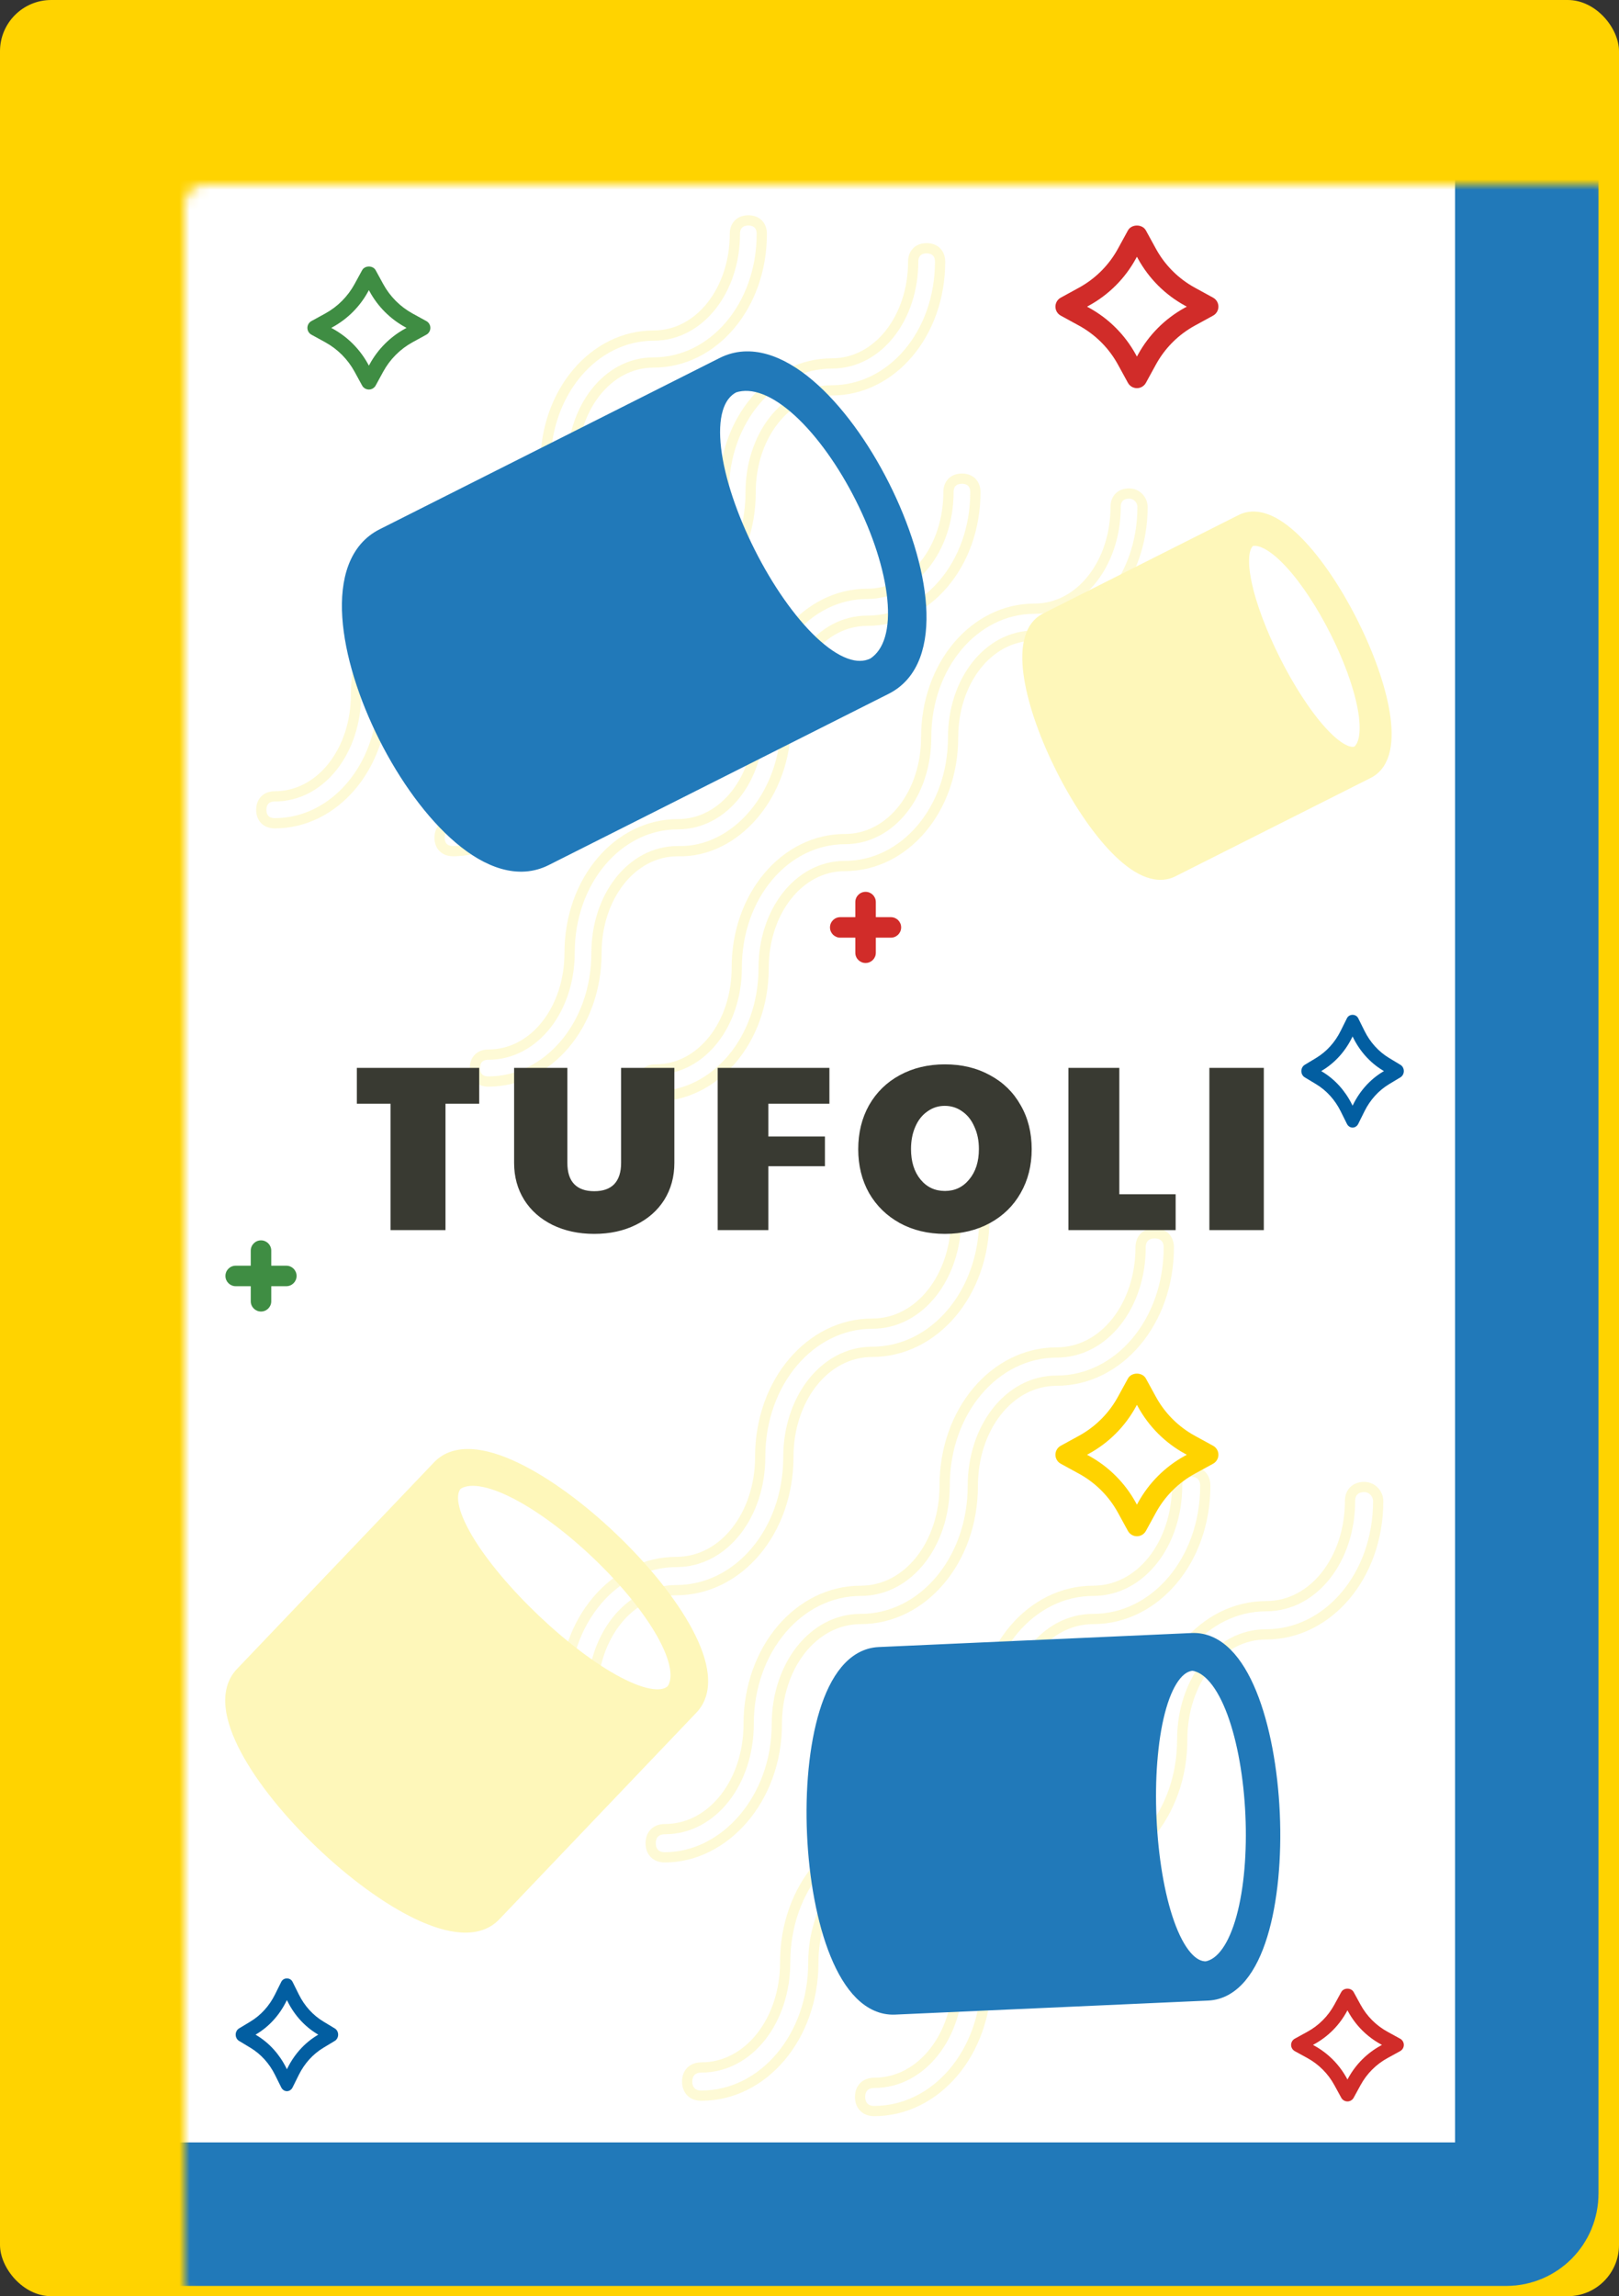 <svg width="158" height="224" viewBox="0 0 158 224" fill="none" xmlns="http://www.w3.org/2000/svg">
<rect x="0" y="0" width="158" height="224" fill="#333333" stroke="none"/>
<rect width="158" height="224" rx="5" fill="#FFD300"/>
<mask id="path-2-inside-1" fill="white">
<rect x="9" y="9" width="140" height="207" rx="2"/>
</mask>
<rect x="9" y="9" width="140" height="207" rx="2" fill="white" stroke="#2179B9" stroke-width="14" mask="url(#path-2-inside-1)"/>
<g opacity="0.6">
<path d="M66.159 83.032L66.151 83.032H66.144C61.594 83.032 58.212 87.543 58.212 92.957C58.212 100.012 53.468 105.507 47.656 105.507C47.226 105.507 46.907 105.366 46.696 105.155C46.485 104.944 46.344 104.625 46.344 104.194C46.344 103.764 46.485 103.445 46.696 103.234C46.907 103.023 47.226 102.882 47.656 102.882C52.206 102.882 55.587 98.371 55.587 92.957C55.587 85.901 60.333 80.407 66.144 80.407C70.694 80.407 74.075 75.896 74.075 70.482C74.075 63.426 78.82 57.932 84.631 57.932C89.181 57.932 92.563 53.421 92.563 48.007C92.563 47.577 92.704 47.257 92.915 47.046C93.125 46.836 93.445 46.694 93.875 46.694C94.305 46.694 94.625 46.836 94.836 47.046C95.046 47.257 95.188 47.577 95.188 48.007C95.188 55.062 90.443 60.557 84.631 60.557C80.081 60.557 76.7 65.068 76.7 70.482C76.7 77.547 71.77 83.202 66.159 83.032Z" fill="white" fill-opacity="0.7" stroke="#FEF7BA"/>
<path d="M63.788 35.362C59.237 35.362 55.856 39.874 55.856 45.288C55.856 52.343 51.111 57.838 45.3 57.838C40.75 57.838 37.369 62.349 37.369 67.763C37.369 74.818 32.624 80.313 26.812 80.313C26.382 80.313 26.063 80.171 25.852 79.961C25.641 79.75 25.5 79.43 25.5 79C25.5 78.57 25.641 78.25 25.852 78.04C26.063 77.829 26.382 77.688 26.812 77.688C31.363 77.688 34.744 73.177 34.744 67.763C34.744 60.707 39.489 55.213 45.3 55.213C49.85 55.213 53.231 50.702 53.231 45.288C53.231 38.232 57.976 32.737 63.788 32.737C68.338 32.737 71.719 28.227 71.719 22.812C71.719 22.382 71.86 22.063 72.071 21.852C72.282 21.641 72.601 21.5 73.031 21.5C73.462 21.5 73.781 21.641 73.992 21.852C74.203 22.063 74.344 22.382 74.344 22.812C74.344 29.868 69.599 35.362 63.788 35.362Z" fill="white" fill-opacity="0.7" stroke="#FEF7BA"/>
<path d="M62.7 60.556C58.15 60.556 54.769 65.067 54.769 70.481C54.769 77.531 49.847 83.031 44.212 83.031C43.782 83.031 43.463 82.89 43.252 82.679C43.041 82.469 42.9 82.149 42.9 81.719C42.9 81.289 43.041 80.969 43.252 80.758C43.463 80.547 43.782 80.406 44.212 80.406C48.762 80.406 52.144 75.895 52.144 70.481C52.144 63.426 56.889 57.931 62.7 57.931C67.25 57.931 70.631 53.42 70.631 48.006C70.631 40.951 75.376 35.456 81.188 35.456C85.737 35.456 89.119 30.945 89.119 25.531C89.119 25.101 89.26 24.782 89.471 24.571C89.681 24.36 90.001 24.219 90.431 24.219C90.861 24.219 91.181 24.36 91.392 24.571C91.603 24.782 91.744 25.101 91.744 25.531C91.744 32.587 86.999 38.081 81.188 38.081C76.637 38.081 73.256 42.592 73.256 48.006C73.256 55.062 68.511 60.556 62.7 60.556Z" fill="white" fill-opacity="0.7" stroke="#FEF7BA"/>
<path d="M108.875 49.456C108.875 49.026 109.016 48.706 109.227 48.495C109.438 48.285 109.757 48.144 110.188 48.144C110.967 48.144 111.5 48.793 111.5 49.456C111.5 56.511 106.755 62.006 100.944 62.006C96.394 62.006 93.013 66.517 93.013 71.931C93.013 78.987 88.268 84.481 82.456 84.481C77.906 84.481 74.525 88.992 74.525 94.406C74.525 101.462 69.78 106.956 63.969 106.956C63.539 106.956 63.219 106.815 63.008 106.604C62.797 106.393 62.656 106.074 62.656 105.644C62.656 105.214 62.797 104.894 63.008 104.683C63.219 104.472 63.539 104.331 63.969 104.331C68.519 104.331 71.9 99.82 71.9 94.406C71.9 87.351 76.645 81.856 82.456 81.856C87.006 81.856 90.388 77.345 90.388 71.931C90.388 64.876 95.132 59.381 100.944 59.381C105.494 59.381 108.875 54.87 108.875 49.456Z" fill="white" fill-opacity="0.7" stroke="#FEF7BA"/>
</g>
<path d="M99 168.188C99 162.751 102.375 158.438 106.688 158.438C113.063 158.438 118.125 152.438 118.125 144.938C118.125 143.813 117.375 143.063 116.25 143.063C115.125 143.063 114.375 143.813 114.375 144.938C114.375 150.376 111 154.688 106.688 154.688C100.313 154.688 95.25 160.688 95.25 168.188C95.25 173.626 91.875 177.938 87.562 177.938C81.188 177.938 76.125 183.938 76.125 191.438C76.125 196.876 72.75 201.188 68.438 201.188C67.312 201.188 66.562 201.938 66.562 203.063C66.562 204.188 67.312 204.938 68.438 204.938C74.812 204.938 79.875 198.938 79.875 191.438C79.875 186.001 83.25 181.688 87.562 181.688C93.75 181.876 99 175.688 99 168.188Z" fill="white"/>
<path d="M87.578 181.188L87.57 181.188H87.562C82.869 181.188 79.375 185.843 79.375 191.438C79.375 198.743 74.461 204.438 68.438 204.438C67.989 204.438 67.653 204.291 67.432 204.069C67.21 203.847 67.062 203.512 67.062 203.063C67.062 202.614 67.21 202.279 67.432 202.057C67.653 201.836 67.989 201.688 68.438 201.688C73.131 201.688 76.625 197.033 76.625 191.438C76.625 184.133 81.539 178.438 87.562 178.438C92.256 178.438 95.75 173.783 95.75 168.188C95.75 160.883 100.664 155.188 106.688 155.188C111.381 155.188 114.875 150.533 114.875 144.938C114.875 144.489 115.023 144.154 115.244 143.932C115.466 143.71 115.801 143.563 116.25 143.563C116.699 143.563 117.034 143.71 117.256 143.932C117.478 144.154 117.625 144.489 117.625 144.938C117.625 152.243 112.711 157.938 106.688 157.938C101.994 157.938 98.5 162.593 98.5 168.188C98.5 175.504 93.395 181.365 87.578 181.188Z" stroke="#FEF7BA" stroke-opacity="0.6"/>
<path d="M77.438 142.125C77.438 136.688 80.813 132.375 85.125 132.375C91.5 132.375 96.563 126.375 96.563 118.875C96.563 117.75 95.813 117 94.688 117C93.563 117 92.813 117.75 92.813 118.875C92.813 124.313 89.438 128.625 85.125 128.625C78.75 128.625 73.688 134.625 73.688 142.125C73.688 147.563 70.312 151.875 66 151.875C59.625 151.875 54.562 157.875 54.562 165.375C54.562 170.813 51.188 175.125 46.875 175.125C45.75 175.125 45 175.875 45 177C45 178.125 45.75 178.875 46.875 178.875C53.25 178.875 58.312 172.875 58.312 165.375C58.312 159.938 61.688 155.625 66 155.625C72.375 155.625 77.438 149.625 77.438 142.125Z" fill="white"/>
<path d="M85.125 131.875C80.431 131.875 76.938 136.53 76.938 142.125C76.938 149.43 72.024 155.125 66 155.125C61.306 155.125 57.812 159.78 57.812 165.375C57.812 172.681 52.899 178.375 46.875 178.375C46.426 178.375 46.091 178.228 45.869 178.006C45.647 177.784 45.5 177.449 45.5 177C45.5 176.551 45.647 176.216 45.869 175.994C46.091 175.773 46.426 175.625 46.875 175.625C51.569 175.625 55.062 170.97 55.062 165.375C55.062 158.07 59.976 152.375 66 152.375C70.694 152.375 74.188 147.72 74.188 142.125C74.188 134.82 79.101 129.125 85.125 129.125C89.819 129.125 93.313 124.47 93.313 118.875C93.313 118.426 93.46 118.091 93.682 117.869C93.903 117.647 94.239 117.5 94.688 117.5C95.136 117.5 95.472 117.647 95.693 117.869C95.915 118.091 96.063 118.426 96.063 118.875C96.063 126.18 91.149 131.875 85.125 131.875Z" stroke="#FEF7BA" stroke-opacity="0.6"/>
<path d="M76.312 168.188C76.312 162.75 79.688 158.438 84 158.438C90.375 158.438 95.438 152.438 95.438 144.938C95.438 139.5 98.813 135.188 103.125 135.188C109.5 135.188 114.563 129.188 114.563 121.688C114.563 120.563 113.813 119.812 112.688 119.812C111.563 119.812 110.813 120.563 110.813 121.688C110.813 127.125 107.438 131.438 103.125 131.438C96.75 131.438 91.688 137.438 91.688 144.938C91.688 150.375 88.312 154.688 84 154.688C77.625 154.688 72.562 160.688 72.562 168.188C72.562 173.625 69.188 177.938 64.875 177.938C63.75 177.938 63 178.688 63 179.813C63 180.938 63.75 181.688 64.875 181.688C71.062 181.688 76.312 175.688 76.312 168.188Z" fill="white"/>
<path d="M84 157.938C79.306 157.938 75.812 162.592 75.812 168.188C75.812 175.487 70.716 181.188 64.875 181.188C64.426 181.188 64.091 181.04 63.869 180.818C63.647 180.597 63.5 180.261 63.5 179.813C63.5 179.364 63.647 179.029 63.869 178.807C64.091 178.585 64.426 178.438 64.875 178.438C69.569 178.438 73.062 173.783 73.062 168.188C73.062 160.882 77.976 155.188 84 155.188C88.694 155.188 92.188 150.533 92.188 144.938C92.188 137.632 97.101 131.938 103.125 131.938C107.819 131.938 111.313 127.283 111.313 121.688C111.313 121.239 111.46 120.903 111.682 120.682C111.903 120.46 112.239 120.312 112.688 120.312C113.136 120.312 113.472 120.46 113.693 120.682C113.915 120.903 114.063 121.239 114.063 121.688C114.063 128.993 109.149 134.688 103.125 134.688C98.431 134.688 94.938 139.342 94.938 144.938C94.938 152.243 90.024 157.938 84 157.938Z" stroke="#FEF7BA" stroke-opacity="0.6"/>
<path d="M133.125 144.562C132 144.562 131.25 145.313 131.25 146.438C131.25 151.875 127.875 156.188 123.563 156.188C117.188 156.188 112.125 162.188 112.125 169.688C112.125 175.125 108.75 179.438 104.438 179.438C98.062 179.438 93 185.438 93 192.938C93 198.375 89.625 202.688 85.312 202.688C84.188 202.688 83.438 203.438 83.438 204.563C83.438 205.688 84.188 206.438 85.312 206.438C91.688 206.438 96.75 200.438 96.75 192.938C96.75 187.5 100.125 183.188 104.438 183.188C110.813 183.188 115.875 177.188 115.875 169.688C115.875 164.25 119.25 159.938 123.563 159.938C129.938 159.938 135 153.938 135 146.438C135 145.5 134.25 144.562 133.125 144.562Z" fill="white"/>
<path d="M131.75 146.438C131.75 145.989 131.898 145.653 132.119 145.432C132.341 145.21 132.676 145.062 133.125 145.062C133.942 145.062 134.5 145.743 134.5 146.438C134.5 153.743 129.586 159.438 123.563 159.438C118.869 159.438 115.375 164.092 115.375 169.688C115.375 176.993 110.461 182.688 104.438 182.688C99.744 182.688 96.25 187.342 96.25 192.938C96.25 200.243 91.336 205.938 85.312 205.938C84.864 205.938 84.528 205.79 84.307 205.568C84.085 205.347 83.938 205.011 83.938 204.563C83.938 204.114 84.085 203.779 84.307 203.557C84.528 203.335 84.864 203.188 85.312 203.188C90.006 203.188 93.5 198.533 93.5 192.938C93.5 185.632 98.414 179.938 104.438 179.938C109.131 179.938 112.625 175.283 112.625 169.688C112.625 162.382 117.539 156.688 123.563 156.688C128.256 156.688 131.75 152.033 131.75 146.438Z" stroke="#FEF7BA" stroke-opacity="0.6"/>
<path d="M109.102 147.567L110.076 149.346C110.251 149.666 110.588 149.866 110.953 149.866C111.318 149.866 111.655 149.667 111.83 149.346L112.805 147.566C113.683 145.96 114.997 144.645 116.605 143.765L118.385 142.792C118.706 142.616 118.906 142.28 118.906 141.914C118.906 141.549 118.707 141.212 118.385 141.037L116.606 140.063C114.998 139.182 113.683 137.868 112.804 136.26L111.83 134.481C111.48 133.84 110.426 133.84 110.076 134.481L109.101 136.261C108.223 137.867 106.909 139.182 105.301 140.063L103.521 141.037C103.2 141.212 103 141.549 103 141.914C103 142.28 103.199 142.616 103.521 142.792L105.3 143.764C106.909 144.646 108.223 145.96 109.102 147.567ZM106.261 141.818C108.205 140.754 109.794 139.164 110.856 137.222L110.953 137.045L111.049 137.221C112.111 139.163 113.7 140.753 115.646 141.818L115.821 141.915L115.645 142.011C113.701 143.075 112.112 144.665 111.05 146.607L110.953 146.784L110.857 146.608C109.795 144.666 108.206 143.076 106.26 142.01L106.085 141.915L106.261 141.818Z" fill="#FFD300"/>
<path d="M130.22 203.406L130.893 204.639C131.015 204.861 131.248 205 131.5 205C131.752 205 131.985 204.862 132.106 204.639L132.781 203.405C133.388 202.292 134.297 201.38 135.409 200.77L136.64 200.095C136.862 199.973 137 199.74 137 199.487C137 199.234 136.862 199 136.64 198.879L135.409 198.203C134.297 197.593 133.388 196.682 132.78 195.567L132.106 194.333C131.864 193.889 131.136 193.889 130.893 194.333L130.219 195.567C129.612 196.681 128.703 197.593 127.591 198.203L126.36 198.879C126.138 199 126 199.234 126 199.487C126 199.74 126.138 199.973 126.36 200.095L127.591 200.769C128.703 201.381 129.612 202.292 130.22 203.406ZM128.255 199.42C129.6 198.682 130.698 197.58 131.433 196.234L131.5 196.111L131.566 196.233C132.301 197.579 133.4 198.682 134.746 199.42L134.867 199.487L134.745 199.554C133.4 200.292 132.302 201.394 131.567 202.74L131.5 202.863L131.434 202.741C130.699 201.395 129.6 200.292 128.254 199.553L128.133 199.487L128.255 199.42Z" fill="#D12C29"/>
<path d="M130.836 108.406L131.449 109.639C131.559 109.861 131.771 110 132 110C132.229 110 132.441 109.862 132.551 109.639L133.164 108.405C133.716 107.292 134.542 106.38 135.553 105.77L136.672 105.095C136.874 104.973 137 104.74 137 104.487C137 104.234 136.875 104 136.672 103.879L135.554 103.203C134.543 102.593 133.716 101.682 133.164 100.567L132.551 99.333C132.331 98.889 131.669 98.889 131.449 99.333L130.836 100.567C130.284 101.681 129.458 102.593 128.447 103.203L127.328 103.879C127.126 104 127 104.234 127 104.487C127 104.74 127.125 104.973 127.328 105.095L128.446 105.769C129.458 106.381 130.284 107.292 130.836 108.406ZM129.05 104.42C130.272 103.682 131.271 102.58 131.939 101.234L132 101.111L132.06 101.233C132.728 102.579 133.727 103.682 134.95 104.42L135.06 104.487L134.95 104.554C133.728 105.292 132.729 106.394 132.061 107.74L132 107.863L131.94 107.741C131.272 106.395 130.273 105.292 129.05 104.553L128.94 104.487L129.05 104.42Z" fill="#025EA1"/>
<path d="M26.836 202.406L27.449 203.639C27.559 203.861 27.77 204 28 204C28.23 204 28.441 203.862 28.551 203.639L29.164 202.405C29.716 201.292 30.542 200.38 31.553 199.77L32.672 199.095C32.874 198.973 33 198.74 33 198.487C33 198.234 32.875 198 32.672 197.879L31.554 197.203C30.543 196.593 29.716 195.682 29.164 194.567L28.551 193.333C28.331 192.889 27.669 192.889 27.449 193.333L26.836 194.567C26.284 195.681 25.458 196.593 24.447 197.203L23.328 197.879C23.126 198 23 198.234 23 198.487C23 198.74 23.125 198.973 23.328 199.095L24.446 199.769C25.458 200.381 26.284 201.292 26.836 202.406ZM25.05 198.42C26.272 197.682 27.271 196.58 27.939 195.234L28 195.111L28.06 195.233C28.728 196.579 29.727 197.682 30.951 198.42L31.061 198.487L30.95 198.554C29.728 199.292 28.729 200.394 28.061 201.74L28 201.863L27.94 201.741C27.272 200.395 26.273 199.292 25.049 198.553L24.939 198.487L25.05 198.42Z" fill="#025EA1"/>
<path d="M34.603 36.261L35.338 37.607C35.47 37.849 35.725 38 36 38C36.275 38 36.53 37.849 36.662 37.607L37.397 36.26C38.06 35.046 39.051 34.051 40.264 33.386L41.607 32.65C41.849 32.517 42 32.262 42 31.985C42 31.709 41.85 31.455 41.607 31.322L40.265 30.585C39.052 29.919 38.06 28.925 37.397 27.709L36.662 26.364C36.398 25.879 35.602 25.879 35.338 26.364L34.603 27.71C33.94 28.925 32.949 29.919 31.736 30.585L30.393 31.322C30.151 31.455 30 31.709 30 31.985C30 32.262 30.15 32.517 30.393 32.65L31.735 33.385C32.949 34.052 33.94 35.046 34.603 36.261ZM32.46 31.913C33.927 31.108 35.126 29.906 35.927 28.437L36 28.303L36.072 28.436C36.874 29.905 38.072 31.107 39.541 31.913L39.673 31.986L39.54 32.059C38.073 32.864 36.874 34.066 36.073 35.535L36 35.669L35.928 35.536C35.126 34.067 33.928 32.864 32.459 32.058L32.327 31.986L32.46 31.913Z" fill="#3F8D43"/>
<path d="M84.472 93.944C85.025 93.944 85.472 93.497 85.472 92.944V91.472H86.944C87.497 91.472 87.944 91.025 87.944 90.472C87.944 89.919 87.497 89.472 86.944 89.472H85.472V88C85.472 87.447 85.025 87 84.472 87C83.919 87 83.472 87.447 83.472 88V89.472H82C81.447 89.472 81 89.919 81 90.472C81 91.025 81.447 91.472 82 91.472H83.472V92.944C83.472 93.497 83.92 93.944 84.472 93.944Z" fill="#D12C29"/>
<path d="M25.472 127.944C26.025 127.944 26.472 127.497 26.472 126.944V125.472H27.944C28.497 125.472 28.944 125.025 28.944 124.472C28.944 123.919 28.497 123.472 27.944 123.472H26.472V122C26.472 121.447 26.025 121 25.472 121C24.919 121 24.472 121.447 24.472 122V123.472H23C22.447 123.472 22 123.919 22 124.472C22 125.025 22.447 125.472 23 125.472H24.472V126.944C24.472 127.497 24.92 127.944 25.472 127.944Z" fill="#3F8D43"/>
<path d="M114.483 85.042L133.556 75.436C134.441 74.99 134.939 74.148 135.161 73.136C135.383 72.131 135.347 70.906 135.133 69.579C134.703 66.919 133.534 63.71 132.018 60.7C130.503 57.691 128.62 54.84 126.739 52.912C125.8 51.95 124.837 51.192 123.898 50.771C122.952 50.348 121.979 50.246 121.095 50.692L102.021 60.298C101.136 60.743 100.639 61.585 100.416 62.597C100.195 63.603 100.23 64.827 100.445 66.155C100.874 68.814 102.044 72.024 103.559 75.033C105.075 78.042 106.957 80.893 108.839 82.822C109.778 83.784 110.74 84.541 111.68 84.962C112.626 85.386 113.598 85.487 114.483 85.042ZM122.099 52.788C122.533 52.681 123.075 52.781 123.731 53.147C124.407 53.525 125.147 54.154 125.913 54.988C127.443 56.653 129.004 59.053 130.289 61.605C131.575 64.157 132.567 66.826 132.98 69.018C133.187 70.116 133.243 71.066 133.135 71.811C133.03 72.538 132.779 73.007 132.426 73.268C132.092 73.421 131.641 73.391 131.028 73.061C130.398 72.721 129.682 72.105 128.922 71.259C127.408 69.573 125.813 67.079 124.479 64.43C123.145 61.781 122.091 59.015 121.638 56.794C121.41 55.681 121.341 54.739 121.443 54.03C121.542 53.348 121.782 52.968 122.099 52.788Z" fill="#FEF7BA" stroke="#FEF7BA"/>
<path d="M109.102 35.567L110.076 37.346C110.251 37.666 110.588 37.866 110.953 37.866C111.318 37.866 111.655 37.667 111.83 37.346L112.805 35.566C113.683 33.96 114.997 32.645 116.605 31.765L118.385 30.792C118.706 30.616 118.906 30.28 118.906 29.914C118.906 29.549 118.707 29.212 118.385 29.037L116.606 28.063C114.998 27.182 113.683 25.868 112.804 24.26L111.83 22.481C111.48 21.84 110.426 21.84 110.076 22.481L109.101 24.261C108.223 25.867 106.909 27.182 105.301 28.063L103.521 29.037C103.2 29.212 103 29.549 103 29.914C103 30.28 103.199 30.616 103.521 30.792L105.3 31.764C106.909 32.646 108.223 33.96 109.102 35.567ZM106.261 29.818C108.205 28.754 109.794 27.164 110.856 25.222L110.953 25.045L111.049 25.221C112.111 27.163 113.7 28.753 115.646 29.818L115.821 29.915L115.645 30.011C113.701 31.075 112.112 32.665 111.05 34.607L110.953 34.784L110.857 34.608C109.795 32.666 108.206 31.076 106.26 30.01L106.085 29.915L106.261 29.818Z" fill="#D12C29"/>
<path d="M53.327 83.943L86.507 67.233C89.246 65.853 90.118 62.708 89.883 59.124C89.646 55.513 88.284 51.266 86.315 47.356C84.346 43.446 81.743 39.823 78.983 37.483C76.244 35.16 73.198 33.988 70.459 35.368L37.279 52.078C34.539 53.458 33.667 56.603 33.903 60.187C34.14 63.798 35.501 68.045 37.47 71.955C39.44 75.865 42.042 79.488 44.802 81.828C47.541 84.151 50.587 85.323 53.327 83.943ZM71.65 37.812C73.48 37.214 75.669 38.125 77.913 40.177C80.145 42.218 82.294 45.273 83.962 48.584C85.63 51.896 86.795 55.423 87.089 58.395C87.385 61.389 86.787 63.631 85.19 64.677C84.401 65.065 83.511 65.064 82.525 64.701C81.519 64.332 80.437 63.593 79.335 62.556C77.134 60.483 74.944 57.305 73.213 53.867C71.481 50.429 70.231 46.778 69.876 43.774C69.699 42.272 69.749 40.963 70.051 39.935C70.346 38.93 70.873 38.215 71.65 37.812Z" fill="#2179B9" stroke="#2179B9"/>
<path d="M87.338 196.03L117.88 194.662C119.187 194.603 120.276 193.937 121.15 192.895C122.017 191.861 122.691 190.438 123.197 188.79C124.21 185.493 124.588 181.174 124.397 176.906C124.206 172.639 123.443 168.371 122.139 165.177C121.488 163.582 120.689 162.224 119.733 161.272C118.769 160.312 117.625 159.747 116.318 159.805L85.776 161.174C84.469 161.232 83.38 161.898 82.506 162.94C81.639 163.974 80.965 165.398 80.459 167.045C79.446 170.342 79.068 174.661 79.259 178.929C79.45 183.197 80.213 187.465 81.517 190.658C82.168 192.254 82.967 193.611 83.923 194.564C84.887 195.523 86.031 196.089 87.338 196.03ZM116.397 162.484C117.128 162.587 117.828 163.03 118.484 163.814C119.154 164.614 119.75 165.737 120.256 167.101C121.266 169.829 121.878 173.424 122.04 177.05C122.203 180.677 121.914 184.292 121.151 187.06C120.769 188.444 120.275 189.59 119.681 190.417C119.097 191.229 118.442 191.7 117.722 191.834C117.066 191.852 116.428 191.523 115.808 190.804C115.174 190.069 114.601 188.972 114.112 187.598C113.135 184.854 112.534 181.133 112.365 177.369C112.197 173.605 112.462 169.846 113.19 167.025C113.554 165.612 114.026 164.469 114.592 163.68C115.143 162.913 115.746 162.528 116.397 162.484Z" fill="#2179B9" stroke="#2179B9"/>
<path d="M38.116 107.672H34.827V104.176H46.764V107.672H43.475V120H38.116V107.672ZM57.992 120.368C56.474 120.368 55.117 120.077 53.921 119.494C52.74 118.911 51.82 118.099 51.161 117.056C50.501 115.998 50.172 114.794 50.172 113.445V104.176H55.37V113.445C55.37 114.365 55.592 115.055 56.037 115.515C56.481 115.975 57.133 116.205 57.992 116.205C58.85 116.205 59.502 115.975 59.947 115.515C60.391 115.04 60.614 114.35 60.614 113.445V104.176H65.812V113.445C65.812 114.794 65.482 115.998 64.823 117.056C64.163 118.099 63.236 118.911 62.04 119.494C60.859 120.077 59.51 120.368 57.992 120.368ZM70.04 104.176H80.942V107.672H74.985V110.869H80.505V113.767H74.985V120H70.04V104.176ZM92.219 120.368C90.564 120.368 89.091 120.015 87.803 119.31C86.531 118.605 85.534 117.631 84.814 116.389C84.108 115.132 83.755 113.706 83.755 112.111C83.755 110.501 84.108 109.067 84.814 107.81C85.534 106.553 86.531 105.579 87.803 104.889C89.091 104.184 90.564 103.831 92.219 103.831C93.876 103.831 95.34 104.184 96.612 104.889C97.9 105.579 98.897 106.553 99.603 107.81C100.323 109.052 100.684 110.486 100.684 112.111C100.684 113.706 100.323 115.132 99.603 116.389C98.897 117.631 97.9 118.605 96.612 119.31C95.325 120.015 93.86 120.368 92.219 120.368ZM92.219 116.182C93.186 116.182 93.975 115.806 94.588 115.055C95.217 114.304 95.531 113.315 95.531 112.088C95.531 111.275 95.386 110.555 95.094 109.926C94.819 109.282 94.427 108.784 93.921 108.431C93.415 108.063 92.841 107.879 92.197 107.879C91.568 107.879 91.001 108.063 90.495 108.431C89.989 108.784 89.597 109.282 89.322 109.926C89.046 110.555 88.907 111.275 88.907 112.088C88.907 113.315 89.214 114.304 89.828 115.055C90.441 115.806 91.238 116.182 92.219 116.182ZM104.268 104.176H109.236V116.504H114.733V120H104.268V104.176ZM118.024 104.176H123.337V120H118.024V104.176Z" fill="#393A32"/>
<path d="M48.358 186.896L67.602 166.725C68.447 165.84 68.709 164.662 68.574 163.373C68.439 162.093 67.911 160.661 67.12 159.177C65.537 156.206 62.836 152.91 59.793 150.007C56.751 147.104 53.331 144.561 50.289 143.119C48.77 142.399 47.314 141.939 46.029 141.865C44.735 141.79 43.571 142.108 42.727 142.993L23.483 163.164C22.638 164.049 22.376 165.227 22.511 166.516C22.645 167.796 23.174 169.228 23.964 170.712C25.548 173.683 28.249 176.979 31.292 179.882C34.334 182.784 37.754 185.328 40.796 186.77C42.315 187.49 43.771 187.95 45.056 188.024C46.349 188.099 47.514 187.781 48.358 186.896ZM44.617 144.858C45.15 144.488 45.897 144.361 46.865 144.503C47.854 144.649 49.017 145.07 50.285 145.721C52.82 147.02 55.685 149.185 58.273 151.655C60.862 154.124 63.145 156.87 64.534 159.314C65.23 160.538 65.688 161.661 65.86 162.619C66.029 163.561 65.915 164.288 65.549 164.813C65.152 165.211 64.53 165.382 63.628 165.262C62.708 165.14 61.579 164.723 60.314 164.055C57.789 162.723 54.846 160.462 52.16 157.899C49.474 155.337 47.076 152.503 45.627 150.044C44.901 148.811 44.431 147.703 44.266 146.79C44.105 145.9 44.243 145.273 44.617 144.858Z" fill="#FEF7BA" stroke="#FEF7BA"/>
</svg>
